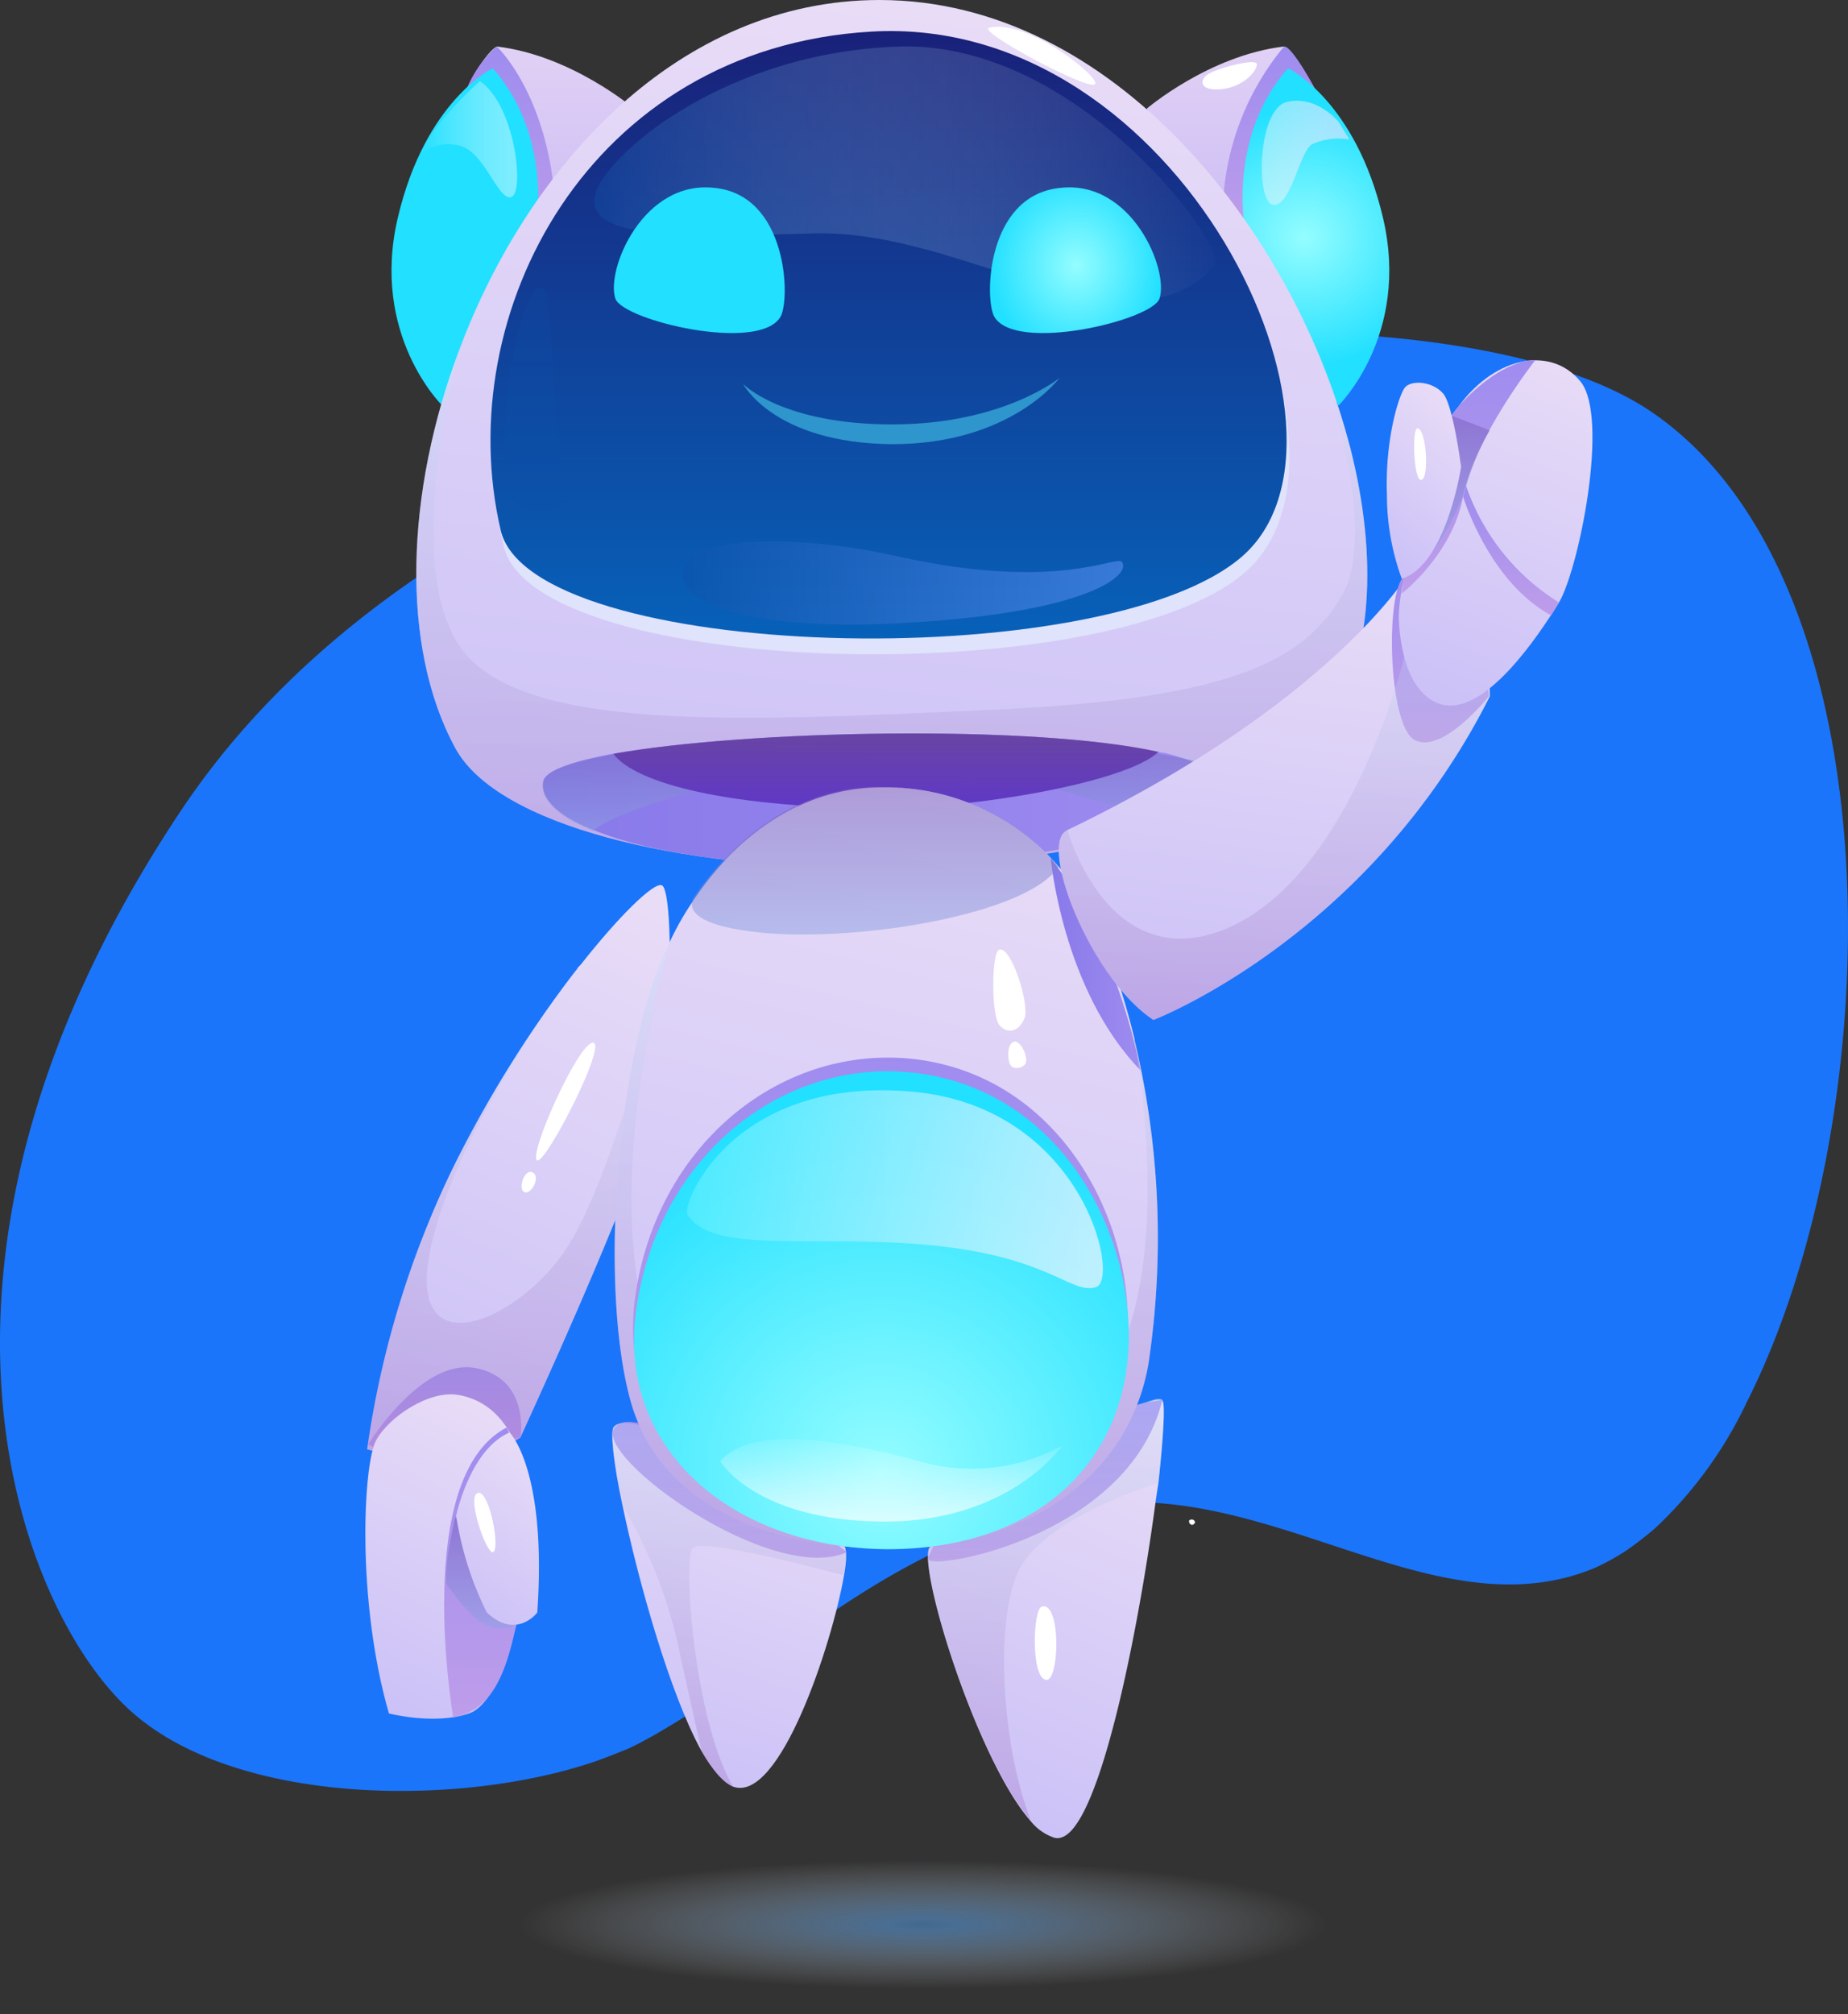 <svg xmlns="http://www.w3.org/2000/svg" xmlns:xlink="http://www.w3.org/1999/xlink" width="186.84" height="203.6" viewBox="0 0 186.84 203.6">
  <rect x="0" y="0" width="186.84" height="203.6" fill="#333333" stroke="none"/>
  <defs>
    <style>
    /* Animation styles*/
     g#robotukas {
      transition: all 100ms linear;
      -webkit-transition: all 100ms linear;
   -moz-transition: all 100ms linear;
   -o-transition: all 100ms linear;
   -ms-transition: all 100ms linear;
    }

    g#ranka {
  transform-box: fill-box;
      -webkit-transform-box: fill-box;
   -moz-transform-box fill-box;
   -o-transform-box: fill-box;
   -ms-transform-box: fill-box;
      transition: all 100ms linear;
      transition: all 100ms linear;
      -webkit-transition: all 100ms linear;
   -moz-transition: all 100ms linear;
   -o-transition: all 100ms linear;
   -ms-transition: all 100ms linear;
    }

    g#robo-1:hover g#ranka {
transform-box: fill-box;
      -webkit-transform-box: fill-box;
   -moz-transform-box fill-box;
   -o-transform-box: fill-box;
   -ms-transform-box: fill-box;
      transform: rotate(10deg) translate(3px, 2px);
      -webkit-transform: rotate(10deg) translate(3px, 2px);
   -moz-transform: rotate(10deg) translate(3px, 2px);
   -o-transform: rotate(10deg) translate(3px, 2px);
   -ms-transform: rotate(10deg) translate(3px, 2px);
      transform-origin: center;
      -webkit-transform-origin: center;
   -moz-transform-origin: center;
   -o-transform-origin: center;
   -ms-transform-origin: center;
      transition: all 100ms linear;
      transition: all 100ms linear;
      -webkit-transition: all 100ms linear;
   -moz-transition: all 100ms linear;
   -o-transition: all 100ms linear;
   -ms-transition: all 100ms linear;
    }

    g#robo-1:hover g#robotukas{
      transform:translatey(-10px);
      transition:all 100ms linear;
      transition: all 100ms linear;
      -webkit-transition: all 100ms linear;
   -moz-transition: all 100ms linear;
   -o-transition: all 100ms linear;
   -ms-transition: all 100ms linear;
    }

    g#robo-1:hover path#seselis {
      transform: translate(7px,20px) scale(0.9);
      -webkit-transform: translate(7px,20px) scale(0.9);
   -moz-transform: translate(7px,20px) scale(0.9);
   -o-transform: translate(7px,20px) scale(0.9);
   -ms-transform: translate(7px,20px) scale(0.9);
    }
    /* Animation styles end*/
      .cls-1 {
        fill: #1a75fa;
      }

      .cls-16, .cls-2, .cls-29, .cls-34, .cls-39, .cls-4, .cls-46, .cls-53 {
        opacity: 0.5;
      }

      .cls-2 {
        fill: url(#radial-gradient);
      }

      .cls-3, .cls-4 {
        fill: #fff;
      }

      .cls-5 {
        fill: url(#linear-gradient);
      }

      .cls-6 {
        fill: url(#linear-gradient-2);
      }

      .cls-7 {
        fill: url(#linear-gradient-3);
      }

      .cls-8 {
        fill: url(#linear-gradient-4);
      }

      .cls-10, .cls-13, .cls-27, .cls-35, .cls-36, .cls-43, .cls-9 {
        opacity: 0.3;
      }

      .cls-9 {
        fill: url(#linear-gradient-5);
      }

      .cls-10 {
        fill: url(#linear-gradient-6);
      }

      .cls-11 {
        fill: url(#linear-gradient-7);
      }

      .cls-12 {
        fill: url(#linear-gradient-8);
      }

      .cls-13 {
        fill: url(#linear-gradient-9);
      }

      .cls-14 {
        fill: url(#linear-gradient-10);
      }

      .cls-15 {
        fill: url(#linear-gradient-11);
      }

      .cls-16 {
        fill: url(#linear-gradient-12);
      }

      .cls-17 {
        fill: url(#linear-gradient-13);
      }

      .cls-18 {
        fill: url(#linear-gradient-14);
      }

      .cls-19 {
        fill: url(#linear-gradient-15);
      }

      .cls-20 {
        fill: url(#linear-gradient-16);
      }

      .cls-21 {
        fill: url(#linear-gradient-17);
      }

      .cls-22 {
        fill: url(#radial-gradient-2);
      }

      .cls-23 {
        fill: url(#radial-gradient-3);
      }

      .cls-24 {
        fill: url(#linear-gradient-18);
      }

      .cls-25 {
        fill: #dfe3fb;
      }

      .cls-26 {
        fill: url(#linear-gradient-19);
      }

      .cls-27 {
        fill: url(#linear-gradient-20);
      }

      .cls-28 {
        fill: url(#linear-gradient-21);
      }

      .cls-29 {
        fill: url(#linear-gradient-22);
      }

      .cls-30 {
        fill: url(#linear-gradient-23);
      }

      .cls-31 {
        fill: url(#linear-gradient-24);
      }

      .cls-32 {
        fill: url(#linear-gradient-25);
      }

      .cls-33 {
        fill: #2f95cd;
      }

      .cls-34 {
        fill: url(#linear-gradient-26);
      }

      .cls-35 {
        fill: url(#linear-gradient-27);
      }

      .cls-36 {
        fill: url(#linear-gradient-28);
      }

      .cls-37 {
        fill: url(#linear-gradient-29);
      }

      .cls-38 {
        fill: url(#radial-gradient-4);
      }

      .cls-39 {
        fill: url(#linear-gradient-30);
      }

      .cls-40, .cls-50, .cls-51, .cls-52 {
        opacity: 0.72;
      }

      .cls-40 {
        fill: url(#linear-gradient-31);
      }

      .cls-41 {
        fill: url(#linear-gradient-32);
      }

      .cls-42 {
        fill: url(#linear-gradient-33);
      }

      .cls-43 {
        fill: url(#linear-gradient-34);
      }

      .cls-44 {
        fill: url(#linear-gradient-35);
      }

      .cls-45 {
        fill: url(#linear-gradient-36);
      }

      .cls-46 {
        fill: url(#linear-gradient-37);
      }

      .cls-47 {
        fill: url(#linear-gradient-38);
      }

      .cls-48 {
        fill: url(#linear-gradient-39);
      }

      .cls-49 {
        opacity: 0.2;
        fill: url(#linear-gradient-40);
      }

      .cls-50 {
        fill: url(#linear-gradient-41);
      }

      .cls-51 {
        fill: url(#linear-gradient-42);
      }

      .cls-52 {
        fill: url(#linear-gradient-43);
      }

      .cls-53 {
        fill: url(#linear-gradient-44);
      }

      .cls-54 {
        fill: url(#radial-gradient-5);
      }

      .cls-55 {
        fill: url(#radial-gradient-6);
      }
    </style>
    <radialGradient id="radial-gradient" cx="0.5" cy="0.502" r="0.5" gradientTransform="translate(0 0.143) scale(1 0.715)" gradientUnits="objectBoundingBox">
      <stop offset="0" stop-color="#559dea"/>
      <stop offset="0.076" stop-color="#5ea9f5"/>
      <stop offset="1" stop-color="#fff" stop-opacity="0"/>
    </radialGradient>
    <linearGradient id="linear-gradient" x1="0.348" y1="0.984" x2="0.534" y2="0.038" gradientUnits="objectBoundingBox">
      <stop offset="0" stop-color="#cbc1f7"/>
      <stop offset="1" stop-color="#e8dcf7"/>
    </linearGradient>
    <linearGradient id="linear-gradient-2" x1="0.322" y1="0.983" x2="0.559" y2="-0.032" xlink:href="#linear-gradient"/>
    <linearGradient id="linear-gradient-3" x1="0.499" y1="1.003" x2="0.499" y2="0.002" gradientUnits="objectBoundingBox">
      <stop offset="0" stop-color="#be9dea"/>
      <stop offset="1" stop-color="#9e8cef"/>
    </linearGradient>
    <linearGradient id="linear-gradient-4" x1="0.502" y1="1" x2="0.502" y2="-0.002" xlink:href="#linear-gradient-3"/>
    <linearGradient id="linear-gradient-5" x1="0.504" y1="0.999" x2="0.504" y2="0.001" gradientUnits="objectBoundingBox">
      <stop offset="0" stop-color="#9d68c2"/>
      <stop offset="1" stop-color="#ccedff"/>
    </linearGradient>
    <linearGradient id="linear-gradient-6" x1="0.501" y1="1" x2="0.501" y2="-0.001" xlink:href="#linear-gradient-5"/>
    <linearGradient id="linear-gradient-7" x1="0.4" y1="1.015" x2="0.646" y2="-0.021" xlink:href="#linear-gradient"/>
    <linearGradient id="linear-gradient-8" x1="0.498" y1="0.999" x2="0.498" y2="0.002" xlink:href="#linear-gradient-3"/>
    <linearGradient id="linear-gradient-9" x1="0.5" y1="1" x2="0.5" y2="0" xlink:href="#linear-gradient-5"/>
    <linearGradient id="linear-gradient-10" x1="0.345" y1="1.002" x2="0.594" y2="0.003" xlink:href="#linear-gradient"/>
    <linearGradient id="linear-gradient-11" x1="0.501" y1="1.001" x2="0.501" y2="0.001" xlink:href="#linear-gradient-3"/>
    <linearGradient id="linear-gradient-12" x1="0.508" y1="0.999" x2="0.508" y2="-0.006" gradientUnits="objectBoundingBox">
      <stop offset="0" stop-color="#8da4e5"/>
      <stop offset="1" stop-color="#755cbb"/>
    </linearGradient>
    <linearGradient id="linear-gradient-13" x1="0.401" y1="0.989" x2="0.688" y2="0.005" xlink:href="#linear-gradient"/>
    <linearGradient id="linear-gradient-14" x1="-37.377" y1="0.999" x2="-37.377" gradientUnits="objectBoundingBox">
      <stop offset="0" stop-color="#b9acf4"/>
      <stop offset="1" stop-color="#e1d1f5"/>
    </linearGradient>
    <linearGradient id="linear-gradient-15" x1="0.505" y1="0.999" x2="0.505" y2="0" xlink:href="#linear-gradient-3"/>
    <linearGradient id="linear-gradient-16" x1="0.498" y1="0.999" x2="0.498" xlink:href="#linear-gradient-14"/>
    <linearGradient id="linear-gradient-17" x1="0.497" y1="1.003" x2="0.497" y2="0" xlink:href="#linear-gradient-3"/>
    <radialGradient id="radial-gradient-2" cx="0.496" cy="0.502" r="0.385" gradientTransform="translate(-0.649) scale(2.299 1)" gradientUnits="objectBoundingBox">
      <stop offset="0" stop-color="#94fdff"/>
      <stop offset="1" stop-color="#22e0ff"/>
    </radialGradient>
    <radialGradient id="radial-gradient-3" cx="0.503" cy="0.502" r="0.385" gradientTransform="matrix(-2.299, 0, 0, 1, -161.935, 0)" xlink:href="#radial-gradient-2"/>
    <linearGradient id="linear-gradient-18" x1="0.46" y1="1.01" x2="0.574" y2="0.009" xlink:href="#linear-gradient"/>
    <linearGradient id="linear-gradient-19" x1="0.5" y1="0.999" x2="0.5" y2="-0.001" gradientUnits="objectBoundingBox">
      <stop offset="0" stop-color="#0665bd"/>
      <stop offset="1" stop-color="#1a1f77"/>
    </linearGradient>
    <linearGradient id="linear-gradient-20" x1="0.5" y1="1" x2="0.5" y2="0.001" xlink:href="#linear-gradient-5"/>
    <linearGradient id="linear-gradient-21" y1="0.502" x2="1.002" y2="0.502" gradientUnits="objectBoundingBox">
      <stop offset="0" stop-color="#8879ea"/>
      <stop offset="1" stop-color="#9e8cef"/>
    </linearGradient>
    <linearGradient id="linear-gradient-22" x1="0.5" y1="0.999" x2="0.5" y2="-0.008" xlink:href="#linear-gradient-12"/>
    <linearGradient id="linear-gradient-23" x1="0.485" y1="1.119" x2="0.508" y2="-0.229" gradientUnits="objectBoundingBox">
      <stop offset="0" stop-color="#5e36cc"/>
      <stop offset="1" stop-color="#6c4a96"/>
    </linearGradient>
    <linearGradient id="linear-gradient-24" x1="0.429" y1="0.999" x2="0.603" y2="0.007" xlink:href="#linear-gradient"/>
    <linearGradient id="linear-gradient-25" x1="0.003" y1="0.501" x2="0.999" y2="0.501" xlink:href="#linear-gradient-21"/>
    <linearGradient id="linear-gradient-26" x1="-0.001" y1="0.495" x2="1" y2="0.495" gradientUnits="objectBoundingBox">
      <stop offset="0" stop-color="#0b52aa"/>
      <stop offset="1" stop-color="#6a9bff"/>
    </linearGradient>
    <linearGradient id="linear-gradient-27" x1="0.46" y1="1.017" x2="0.46" y2="0.004" xlink:href="#linear-gradient-5"/>
    <linearGradient id="linear-gradient-28" x1="0.499" y1="1" x2="0.499" y2="0" xlink:href="#linear-gradient-5"/>
    <linearGradient id="linear-gradient-29" x1="0.5" y1="1.002" x2="0.5" y2="0.001" xlink:href="#linear-gradient-3"/>
    <radialGradient id="radial-gradient-4" cx="0.517" cy="0.843" r="0.763" gradientTransform="translate(0.017) scale(0.966 1)" xlink:href="#radial-gradient-2"/>
    <linearGradient id="linear-gradient-30" x1="0.501" y1="1.004" x2="0.501" y2="0.005" xlink:href="#linear-gradient-12"/>
    <linearGradient id="linear-gradient-31" x1="0.501" y1="1.004" x2="0.501" gradientUnits="objectBoundingBox">
      <stop offset="0" stop-color="#fff" stop-opacity="0.969"/>
      <stop offset="1" stop-color="#fff" stop-opacity="0"/>
    </linearGradient>
    <linearGradient id="linear-gradient-32" x1="0.424" y1="1.025" x2="0.561" y2="-0.03" xlink:href="#linear-gradient"/>
    <linearGradient id="linear-gradient-33" x1="0.505" y1="0.998" x2="0.505" y2="0.001" xlink:href="#linear-gradient-3"/>
    <linearGradient id="linear-gradient-34" x1="0.5" y1="1" x2="0.5" y2="-0.001" xlink:href="#linear-gradient-5"/>
    <linearGradient id="linear-gradient-35" x1="0.388" y1="1.01" x2="0.615" y2="-0.008" xlink:href="#linear-gradient"/>
    <linearGradient id="linear-gradient-36" x1="0.499" y1="0.998" x2="0.499" y2="0" xlink:href="#linear-gradient-3"/>
    <linearGradient id="linear-gradient-37" x1="0.488" y1="0.997" x2="0.488" y2="0.002" xlink:href="#linear-gradient-12"/>
    <linearGradient id="linear-gradient-38" x1="0.296" y1="1.005" x2="0.626" y2="0.006" xlink:href="#linear-gradient"/>
    <linearGradient id="linear-gradient-39" x1="0.499" y1="1" x2="0.499" y2="0.003" xlink:href="#linear-gradient-3"/>
    <linearGradient id="linear-gradient-40" x1="0.181" y1="-0.02" x2="0.181" y2="-1.019" gradientUnits="objectBoundingBox">
      <stop offset="0" stop-color="#0b52aa"/>
      <stop offset="1" stop-color="#00e3ff"/>
    </linearGradient>
    <linearGradient id="linear-gradient-41" y1="0.498" x2="0.999" y2="0.498" gradientUnits="objectBoundingBox">
      <stop offset="0" stop-color="#59eeff"/>
      <stop offset="1" stop-color="#eff4ff"/>
    </linearGradient>
    <linearGradient id="linear-gradient-42" x1="-0.001" y1="0.504" x2="1.001" y2="0.504" gradientUnits="objectBoundingBox">
      <stop offset="0" stop-color="#f9f9f9" stop-opacity="0.588"/>
      <stop offset="1" stop-color="#d4e2ff"/>
    </linearGradient>
    <linearGradient id="linear-gradient-43" x1="0.001" y1="0.504" x2="1.001" y2="0.504" gradientUnits="objectBoundingBox">
      <stop offset="0" stop-color="#22e0ff"/>
      <stop offset="1" stop-color="#fff" stop-opacity="0.6"/>
    </linearGradient>
    <linearGradient id="linear-gradient-44" x1="-0.001" y1="0.499" x2="0.999" y2="0.499" gradientUnits="objectBoundingBox">
      <stop offset="0" stop-color="#0d49a1"/>
      <stop offset="1" stop-color="#fff" stop-opacity="0"/>
    </linearGradient>
    <radialGradient id="radial-gradient-5" cx="0.497" cy="0.498" r="0.545" gradientTransform="translate(0.074) scale(0.852 1)" xlink:href="#radial-gradient-2"/>
    <radialGradient id="radial-gradient-6" cx="0.501" cy="0.498" r="0.545" gradientTransform="matrix(-0.853, 0, 0, 1, -72.045, 0)" xlink:href="#radial-gradient-2"/>
  </defs>
  <g id="robo-1" transform="translate(0 0)">
    <path id="deme" class="cls-1" d="M176.622,141.7a42.045,42.045,0,0,1-9.2,12.7,32.4,32.4,0,0,1-3.1,2.4,23.781,23.781,0,0,1-3.1,1.7c-15.7,6.5-31.8-8.3-49.7-6.5-15,1.5-25.9,9.8-35.5,16.8a89.561,89.561,0,0,1-9.9,6.6c-.9.5-1.8,1-2.7,1.4-1,.4-2,.8-3.1,1.2-13.9,4.8-37.4,4.6-47.8-5.7-10.9-10.7-24.1-45.6,5.8-90.4,33.3-49.9,124.3-56.8,148.6-40.3,25.2,17.1,24.2,71.4,9.7,100.1Z"/>
    <path id="seselis" class="cls-2" d="M93.322,185.4c22.533,0,40.8,4.074,40.8,9.1s-18.267,9.1-40.8,9.1-40.8-4.074-40.8-9.1,18.267-9.1,40.8-9.1Z"/>
    <g id="robotukas">
      <path id="Path_2253" data-name="Path 2253" class="cls-3" d="M113.822,142.7a15.674,15.674,0,0,0-6.5-3.1,4.871,4.871,0,0,0-1.2-.1,2.212,2.212,0,0,0-1.5,1.6,4.8,4.8,0,0,0,1.5,5,5.43,5.43,0,0,0,5.2.9,3.992,3.992,0,0,0,2.4-1.8,2.111,2.111,0,0,0-.5-2.7.54.54,0,0,0-.2.8Z"/>
      <path id="Path_2254" data-name="Path 2254" class="cls-3" d="M106.422,143.9a2.838,2.838,0,0,0-2-2.1,3,3,0,0,0-1,2.6c.2.9,1.2,1.8,2.1,1.5a1.361,1.361,0,0,0,.5-2.3Zm-7.9-3.9a1.5,1.5,0,0,0-.1-1.3,1,1,0,0,0-.5.4.661.661,0,0,0-.1.6c.1.2.5.3.8.3l-.2.2Zm1.8.4c.1,0,.3.1.3.2-.3.2-.7,0-1-.1-.2-.1-.4-.2-.4-.4,0-.1.1-.2.2-.4s.1-.6.3-.7c.1-.1.3.1.4.2a.749.749,0,0,1,.1.5v1Z"/>
      <path id="Path_2255" data-name="Path 2255" class="cls-4" d="M78.522,132.3c-.1-.3-.6-.1-.6.2a.829.829,0,0,0,.3.8,1.231,1.231,0,0,0,.5-1Z"/>
      <path id="Path_2256" data-name="Path 2256" class="cls-3" d="M73.822,141.5c0,.1-.1.3-.2.3a.6.6,0,0,1-.4-.1c-.1,0-.1-.1-.2-.2a.381.381,0,1,1,.5.2Zm20.9.5c.3,0,.5-.4.3-.6-.2,0-.3,0-.4.1s-.2.3-.1.4.3.2.4.1Zm6.5-.5a1.163,1.163,0,0,0,.2-1c-.3.1-.5.2-.8.3-.1,0-.3.1-.3.2a.494.494,0,0,0,.1.7.882.882,0,0,0,.8-.2Z"/>
      <path id="Path_2257" data-name="Path 2257" class="cls-4" d="M77.722,140.7a.367.367,0,0,0-.3.1c0,.2,0,.3.2.4.1.1.3,0,.4-.2,0-.2-.2-.4-.3-.3Z"/>
      <path id="Path_2258" data-name="Path 2258" class="cls-3" d="M96.722,141.5c-.1.2.2.3.3.3a.764.764,0,0,0,.5-.2.749.749,0,0,1,.5.1c.1.1.2.2.1.3,0,.1-.1.1-.1.2a1.456,1.456,0,0,1-.9.6.9.9,0,0,1-1-.3.616.616,0,0,1-.1-.7c.3-.2.5-.4.7-.3Zm2.8-4.2c.1-.2.1-.5-.1-.6a.854.854,0,0,0-.7,0c-.1.1-.2.1-.1.2,0,.1.1.1.2.1a1.08,1.08,0,0,0,.7.3Zm-10.6-2.7c0,.5-.7.8-1.1.6a1.9,1.9,0,0,1,.5-1c.3-.2.8-.3,1,0,0,.2-.1.4-.1.6Zm4.3,5.2a.367.367,0,0,0-.1-.3c-.2,0-.3,0-.4.2-.1.1-.1.4.1.4.1,0,.1,0,.2-.1.2-.1.3-.2.5-.3Zm-5.3-.9a2.09,2.09,0,0,0-.4-.6.616.616,0,0,0-.7-.1c-.1.1-.2.2-.2.3a.683.683,0,1,0,1.3.4Zm-1.3-2.3a.758.758,0,0,0-.4-.2c-.1.1-.2.2-.2.3a.483.483,0,0,0,.7,0Zm14.1-7.5a7.078,7.078,0,0,0-2.9,0,.52.52,0,0,0-.4.2,1.135,1.135,0,0,0-.3.8,2.076,2.076,0,0,0,1.4,1.6,2.673,2.673,0,0,0,2.1-.5,2.075,2.075,0,0,0,.6-1,.875.875,0,0,0-.6-.9c-.1.1-.1.3.1.3Zm.5,20a1.756,1.756,0,0,0-.9-1,1.422,1.422,0,0,0-.2.6.55.55,0,0,0,.3.5c.3.1.5-.1.8-.2v.1Zm-3.3.1c-.1-.1-.2-.2-.3-.2a.756.756,0,0,0-.4.1,2.935,2.935,0,0,1-1,.3c.5.2,1,.5,1.5.7a.1.1,0,0,1,.1.1c.1.1,0,.3,0,.5s.3.3.5.3c1.8.1,0-1.3-.4-1.8Zm6.3-.4a1.086,1.086,0,0,0-.4-.9c-.2.2-.3.5-.5.7a.52.52,0,0,0-.2.4c0,.3.3.5.5.4q.6-.15.6-.6Zm16.3,4.8a.367.367,0,0,0-.3.1c0,.2,0,.3.2.4.1.1.3,0,.4-.2a.319.319,0,0,0-.3-.3Zm-20.1-7.2a.458.458,0,0,0-.5-.4.664.664,0,0,0-.5.4c0,.1-.1.2,0,.3h.2a6.878,6.878,0,0,0,.8-.3Zm2.6-3.2a2.09,2.09,0,0,0-.4-.6.616.616,0,0,0-.7-.1c-.1.1-.2.2-.2.3a.807.807,0,0,0,.4.9.716.716,0,0,0,.9-.5Zm-9.3-8.2c-.2,0-.4.3-.4.5-.1.2-.2.5-.4.6h-.2c-.1-.1,0-.3,0-.5v-.4a.891.891,0,0,1,.5-.8c.2,0,.3.2.4.3a.44.44,0,0,1-.1.5Z"/>
      <path id="Path_2259" data-name="Path 2259" class="cls-3" d="M87.922,137.1c-.2,0-.4.3-.4.5-.1.2-.2.5-.4.6h-.2c-.1-.1,0-.3,0-.5v-.4a.891.891,0,0,1,.5-.8c.2,0,.3.2.4.3s0,.4-.1.5Zm-4.1-2.3a1.422,1.422,0,0,0-.6-.2h-.1a.1.1,0,0,0-.1.1.4.4,0,0,0,.5.5.215.215,0,0,0,.2-.2c.2,0,.2-.1.1-.2Zm27.1,11.5a1.756,1.756,0,0,0-.9-1,1.422,1.422,0,0,0-.2.6.55.55,0,0,0,.3.5c.3.1.5-.1.8-.2v.1Zm-1.9,3.9a.423.423,0,0,0-.1-.7l-.3.3c-.1.1,0,.3.1.4s.3,0,.3-.2Zm-5.2-5.6a.423.423,0,0,0-.1-.7l-.3.3a.6.6,0,0,0,.1.4c.1.1.3,0,.3-.2Zm6.5,4c.1.2.3.2.5,0a2.185,2.185,0,0,0,.3-.5.764.764,0,0,1,.5-.2.367.367,0,0,1,.3.1v.2a1.689,1.689,0,0,1-.3,1,.951.951,0,0,1-1,.4c-.2-.1-.5-.3-.5-.5a1.056,1.056,0,0,1,.2-.5Zm-18.4-11.8c.1.2.3.2.5,0a2.185,2.185,0,0,0,.3-.5.764.764,0,0,1,.5-.2.367.367,0,0,1,.3.1v.2a1.689,1.689,0,0,1-.3,1,.951.951,0,0,1-1,.4c-.2-.1-.5-.3-.5-.5C91.722,137.2,91.722,136.9,91.922,136.8Zm1-2.2c.1.2.3.2.5,0a2.185,2.185,0,0,0,.3-.5.764.764,0,0,1,.5-.2.367.367,0,0,1,.3.1v.2a1.689,1.689,0,0,1-.3,1,.951.951,0,0,1-1,.4c-.2-.1-.5-.3-.5-.5C92.622,135,92.722,134.7,92.922,134.6Zm3,2.2c.1.2.3.2.5,0a2.185,2.185,0,0,0,.3-.5.764.764,0,0,1,.5-.2.367.367,0,0,1,.3.1v.2a1.689,1.689,0,0,1-.3,1,.951.951,0,0,1-1,.4c-.2-.1-.5-.3-.5-.5a1.055,1.055,0,0,1,.2-.5Zm-19.3,17.8c.1.2.3.2.5,0a2.185,2.185,0,0,0,.3-.5.764.764,0,0,1,.5-.2.367.367,0,0,1,.3.1v.2a1.689,1.689,0,0,1-.3,1,.951.951,0,0,1-1,.4c-.2-.1-.5-.3-.5-.5S76.422,154.7,76.622,154.6Zm29.9-5.2c-.1-.1-.2-.1-.2-.2a.52.52,0,0,0-.2.4c0,.2.2.3.3.2l.1-.1c.1-.2.1-.3.2-.5Zm-19.7-1.5a2.09,2.09,0,0,0-.4-.6.616.616,0,0,0-.7-.1c-.1.1-.2.2-.2.3a.807.807,0,0,0,.4.9.716.716,0,0,0,.9-.5Zm19.7-6.1c.3.1.4.7.1.8a1.42,1.42,0,0,1-.6-.2,1,1,0,0,1,.4-.5Z"/>
      <path id="Path_2260" data-name="Path 2260" class="cls-4" d="M85.022,145.4l-.3-.3a.3.3,0,0,0-.4,0c-.2.2-.1.4-.1.7-.1.2-.3.4-.3.6a.382.382,0,0,0,.5.3,1,1,0,0,0,.5-.4,1.422,1.422,0,0,0,.2-.6.55.55,0,0,0-.3-.5Z"/>
      <path id="Path_2261" data-name="Path 2261" class="cls-3" d="M96.422,139.7a2.819,2.819,0,0,0-.3-2.8,2.865,2.865,0,0,0-2.4,1.5,1.912,1.912,0,0,0,.8,2.5c.9.4,2.1-.6,1.8-1.5Zm11.1,0a.192.192,0,0,1-.3.1c-.1,0-.2-.2-.3-.3v-.2c0-.2.2-.3.4-.3.2.1.3.3.2.4-.1.2-.2.3-.4.3Zm-5.4.1a.574.574,0,0,0-.2.7.952.952,0,0,1-.2.7c-.1,0-.1.1-.2,0-.2-.1-.1-.3-.1-.5a.758.758,0,0,0-.2-.4.959.959,0,0,1,.2-.9c.2,0,.4,0,.5.2a.454.454,0,0,1,0,.5Zm-7.3,3c-.1,0-.2-.1-.3-.1-.1.1-.2.3-.1.4s.3.2.4.1C95.022,143.1,94.922,142.9,94.822,142.8Zm5.4-.2c.1.1,0,.2,0,.3a.5.5,0,0,1-.6,0c-.2-.1-.2-.3-.2-.5.1-.2.2-.3.4-.3h.2c.1.1.1.2,0,.2Zm-1.3,8.1a2.953,2.953,0,0,0,1.6-2.3,3.116,3.116,0,0,0-2.8-.4,1.931,1.931,0,0,0-1.1,2.4c.5.9,2,.9,2.3,0Zm7.2-2.8c-.1-.3-.6-.1-.6.2a.829.829,0,0,0,.3.8,1.231,1.231,0,0,0,.5-1Zm-.9-10.4c-.1,0-.2-.1-.3-.1-.1.1-.2.3-.1.4s.3.2.4.1C105.422,137.8,105.422,137.5,105.222,137.5Z"/>
      <path id="Path_2262" data-name="Path 2262" class="cls-3" d="M102.522,141.9a6.187,6.187,0,0,0-2.8-1.4c-.2,0-.3-.1-.5,0a.988.988,0,0,0-.7.7,2.1,2.1,0,0,0,.6,2.2,2.677,2.677,0,0,0,2.3.5,1.9,1.9,0,0,0,1.1-.7.925.925,0,0,0-.2-1.2.192.192,0,0,0-.1.3Zm-11.9,12.5a2.838,2.838,0,0,0-2-2.1,3,3,0,0,0-1,2.6,1.787,1.787,0,0,0,2.1,1.5,1.361,1.361,0,0,0,.5-2.3Zm-6-17.6a1.756,1.756,0,0,0-.9-1,1.422,1.422,0,0,0-.2.6.55.55,0,0,0,.3.5c.3.1.5-.1.8-.2v.1Zm-3.3.1c-.1-.1-.2-.2-.3-.2a.756.756,0,0,0-.4.1,2.935,2.935,0,0,1-1,.3c.5.2,1,.5,1.5.7a.1.1,0,0,1,.1.1c.1.1,0,.3,0,.5s.3.3.5.3c1.8.1,0-1.3-.4-1.8Zm19.9,2.2a.758.758,0,0,0-.4-.2.94.94,0,0,0,.1.9.54.54,0,0,0,.8-.2c0-.2,0-.5.2-.5Zm-14,2.6c.1,0,.3.1.3.2-.3.2-.7,0-1-.1-.2-.1-.4-.2-.4-.4,0-.1.1-.2.2-.4s.1-.6.3-.7c.1-.1.3.1.4.2a.749.749,0,0,1,.1.5v1Zm-1.9,5.1c-.1-.3-.6-.1-.6.2a.829.829,0,0,0,.3.8,1.231,1.231,0,0,0,.5-1Z"/>
      <path id="Path_2263" data-name="Path 2263" class="cls-4" d="M81.522,142c0,.1-.1.3-.2.3a.6.6,0,0,1-.4-.1c-.1,0-.1-.1-.2-.2a.381.381,0,1,1,.5.2Z"/>
      <path id="Path_2264" data-name="Path 2264" class="cls-3" d="M82.722,140.7a.423.423,0,0,0-.1-.7l-.3.3a.6.6,0,0,0,.1.4c.1.1.3,0,.3-.2Zm4.9-4.3a1.086,1.086,0,0,0-.4-.9c-.2.2-.3.5-.5.7a.52.52,0,0,0-.2.4c0,.3.3.5.5.4a.576.576,0,0,0,.6-.6Z"/>
      <path id="Path_2265" data-name="Path 2265" class="cls-4" d="M81.822,146a.365.365,0,0,1-.2.5,1.269,1.269,0,0,1-.6.1c-.1-.1-.2-.2-.1-.3l.1-.1a4.5,4.5,0,0,1,.8-.2Zm-2.9,2.6c-.2,0-.4.3-.4.5-.1.2-.2.5-.4.6h-.2c-.1-.1,0-.3,0-.5v-.4a.891.891,0,0,1,.5-.8c.2,0,.3.2.4.3s0,.4-.1.5Zm16.4-15.6c-.2,0-.4.3-.4.5-.1.2-.2.5-.4.6h-.2c-.1-.1,0-.3,0-.5v-.4a.891.891,0,0,1,.5-.8c.2,0,.3.2.4.3s0,.4-.1.5Zm-18,13.7-.2-.2a.52.52,0,0,0-.2.4c0,.2.2.3.4.2.1,0,.1-.2,0-.4Z"/>
      <path id="Path_2266" data-name="Path 2266" class="cls-3" d="M84.022,139c.1.2.3.2.5,0a2.185,2.185,0,0,0,.3-.5.764.764,0,0,1,.5-.2.367.367,0,0,1,.3.1v.2a1.689,1.689,0,0,1-.3,1,.951.951,0,0,1-1,.4c-.2-.1-.5-.3-.5-.5a1.056,1.056,0,0,1,.2-.5Zm-.2-5a.458.458,0,0,0-.5-.4.664.664,0,0,0-.5.4c0,.1-.1.2,0,.3h.2C83.322,134.2,83.622,134.2,83.822,134Zm5.5,11.8c0,.5-.7.8-1.1.6a1.905,1.905,0,0,1,.5-1,.666.666,0,0,1,1,0c0,.2-.1.4-.1.6Z"/>
      <path id="Path_2267" data-name="Path 2267" class="cls-4" d="M80.222,139.8c-.1-.1-.2-.1-.2-.2a.52.52,0,0,0-.2.4c0,.2.2.3.3.2l.1-.1c.1-.2.1-.3.2-.5Z"/>
      <path id="Path_2268" data-name="Path 2268" class="cls-3" d="M106.322,144.1a2.09,2.09,0,0,0-.4-.6.616.616,0,0,0-.7-.1c-.1.1-.2.2-.2.3a.683.683,0,1,0,1.3.4Zm-12.8,7a.758.758,0,0,0-.4-.2c-.1.1-.2.2-.2.3a.483.483,0,0,0,.7,0Zm-1.7-3.8a.758.758,0,0,0-.4-.2c-.1.1-.2.2-.2.3a.483.483,0,0,0,.7,0Zm6.1-12.3a.271.271,0,0,0-.4-.2,1.381,1.381,0,0,0-.4.3,1.269,1.269,0,0,1-.6.1.215.215,0,0,1-.2-.2v-.2a1.8,1.8,0,0,1,.6-.9.92.92,0,0,1,1-.1.779.779,0,0,1,.3.7.382.382,0,0,1-.3.5Zm3.7,9.3c.1.1.1.3.2.4s.3.2.4.1c.2-.1.2-.4.3-.6s.4-.2.5-.5c.1-.2-.2-.4-.4-.5a.864.864,0,0,0-.6.3,1,1,0,0,0-.4.5.365.365,0,0,0,.2.5Zm-9.5-5.2a5.278,5.278,0,0,0,2.5.4.6.6,0,0,0,.4-.1c.2-.1.3-.4.4-.7a1.638,1.638,0,0,0-1-1.5,1.877,1.877,0,0,0-1.9.2c-.3.2-.6.5-.6.8s.1.8.4.9a.188.188,0,0,0,0-.3Zm4.1-4.6c0-.1.1-.3,0-.4,0-.1-.2-.2-.3-.3a5.01,5.01,0,0,1-.8-.7c0,.6.1,1.1.1,1.7v.1a.758.758,0,0,1-.4.2c-.2.1-.1.4,0,.6.8,1.6,1.2-.6,1.4-1.2Z"/>
      <path id="Path_2269" data-name="Path 2269" class="cls-3" d="M92.222,138.9l-.2-.2c-.2,0-.3.2-.2.4,0,.2.2.3.3.2.1,0,.2-.2.1-.4Zm1.3-4.4c.2-.1.2-.4.1-.6a.713.713,0,0,0-.6-.3.215.215,0,0,0-.2.2c0,.1,0,.1.1.2a2.655,2.655,0,0,0,.6.5Zm-1.6,2.7a1.479,1.479,0,0,0,.4-1.3,1.268,1.268,0,0,0-.6.1.55.55,0,0,0-.3.5c0,.3.3.4.6.5-.1,0-.1.1-.2.1Zm-1.8,1.1v.4a1.16,1.16,0,0,1-.4-1c0-.2,0-.4.2-.5.1-.1.3,0,.4,0,.3,0,.6-.3.8-.1a.3.3,0,0,1,0,.4,1.38,1.38,0,0,1-.4.3c-.3.2-.6.3-.9.5Zm4.8-2.3a1.555,1.555,0,0,0,.6-.8c-.3,0-.6-.1-.8-.1h-.4a.483.483,0,0,0-.1.7c.1.3.4.3.7.2Zm-4-1.8a.271.271,0,0,0,.2.4c.2.1.4,0,.6.1a.446.446,0,0,1,.4.3.188.188,0,0,1,0,.3c0,.1-.1.1-.2.1a1.389,1.389,0,0,1-1.1.2.871.871,0,0,1-.8-.6.663.663,0,0,1,.2-.7.878.878,0,0,1,.7-.1Zm5.9,10.6a1.494,1.494,0,0,0,.3-.7c0-.2,0-.5-.3-.6-.1-.1-.2-.1-.4-.1a.657.657,0,0,0-.5.8.961.961,0,0,0,.9.6Zm3.5-4.3a1.479,1.479,0,0,0,.4-1.3,1.268,1.268,0,0,0-.6.1.55.55,0,0,0-.3.5c0,.3.3.4.6.5-.1,0-.1.1-.2.1Zm-11-2.2c-.2,0-.4.3-.5.5s-.2.5-.4.6h-.2c-.1-.1,0-.3.1-.5v-.4a.858.858,0,0,1,.6-.7c.2,0,.3.2.4.3,0,.2,0,.4-.2.5Zm14.8,12.3h-.3a.283.283,0,0,0,.4.4C104.322,150.8,104.322,150.6,104.122,150.6Zm-8.6-12.3V138c-.1,0-.3-.1-.5,0-.1.1-.2.3,0,.4h.2a1.268,1.268,0,0,0,.6-.1Z"/>
      <path id="Path_2271" data-name="Path 2271" class="cls-5" d="M85.322,159.3c-1.2,6.9-6.5,23-11.2,21.3-1-.4-2.1-1.7-3.2-3.6-3.2-5.8-6.4-17.2-8-24.9-.9-4.2-1.2-7.3-.9-7.8,2.1-3.1,22.2,10.4,23.3,11.9.3.4.3,1.5,0,3.1Z"/>
      <path id="Path_2272" data-name="Path 2272" class="cls-6" d="M117.122,149.9c-.1.6-.2,1.3-.3,2-1.4,10.5-4.3,26-7.5,31.7-.8,1.4-1.5,2.1-2.3,2.2a1.268,1.268,0,0,1-.6-.1,5.128,5.128,0,0,1-2.2-1.6c-4.8-5.4-10.2-21.6-10.4-26.5,0-.6,0-1,.2-1.2,2.7-3.7,22.4-16.3,23.5-14.8.3.3.1,3.6-.4,8.3Z"/>
      <path id="Path_2273" data-name="Path 2273" class="cls-7" d="M62.122,144.3c-2.2,2.9,15.9,16,23.5,12.6C85.622,156.9,65.022,140.5,62.122,144.3Z"/>
      <path id="Path_2274" data-name="Path 2274" class="cls-8" d="M93.822,157.5c-.6,1.5,20.3-1.9,23.7-16,0,0-18,2.1-23.7,16Z"/>
      <path id="Path_2275" data-name="Path 2275" class="cls-9" d="M70.022,156.5c-1,1.3.2,17.5,4.1,24.1-1-.4-2.1-1.7-3.2-3.6-.6-2.8-1.6-7.1-2.5-11.3a49.982,49.982,0,0,0-5.5-13.6c-.9-4.2-1.2-7.3-.9-7.8,2.1-3.1,22.2,10.4,23.3,11.9a5.975,5.975,0,0,1-.1,3c.1.1-14.2-3.9-15.2-2.7Z"/>
      <path id="Path_2276" data-name="Path 2276" class="cls-3" d="M105.322,162.4c-.9.3-1.1,7.1.4,7.4C107.122,170.2,107.322,161.8,105.322,162.4Z"/>
      <path id="Path_2277" data-name="Path 2277" class="cls-10" d="M117.122,149.9s-11.4,3.4-14.1,8.8c-2.6,5.4-1.6,18.3,1.2,25.3-4.8-5.4-10.2-21.6-10.4-26.5,0-.6,0-1,.2-1.2,2.7-3.7,22.4-16.3,23.5-14.8.3.4.1,3.7-.4,8.4Z"/>
      <path id="Path_2278" data-name="Path 2278" class="cls-11" d="M67.722,96.7c0,6-.9,14.7-3.6,21.8-4.5,11.7-11.3,26.3-11.5,26.8-4.2,2.5-9.1,2.4-12.3,1.9a25.566,25.566,0,0,1-3.2-.7,95.692,95.692,0,0,1,8.7-28.5,120.117,120.117,0,0,1,12.4-19.9l.1-.1c0-.1.1-.1.1-.2l.1-.1.1-.1.1-.1c4.1-5.2,7.5-8.4,8.2-8,.5.2.8,3.1.8,7.2Z"/>
      <path id="Path_2279" data-name="Path 2279" class="cls-12" d="M37.222,146s5.4-8.8,10.9-7.7,4.5,7,4.5,7a15.227,15.227,0,0,1-15.4.7Z"/>
      <path id="Path_2280" data-name="Path 2280" class="cls-13" d="M67.722,96.7c0,6-.9,14.7-3.6,21.8-4.5,11.7-11.3,26.3-11.5,26.8l-12.3,1.9a25.566,25.566,0,0,1-3.2-.7,95.692,95.692,0,0,1,8.7-28.5,120.117,120.117,0,0,1,12.4-19.9c-2.3,3.1-12,16.4-14.6,27.7-3,12.9,9,7.9,13.9,0s10-29.1,10-29.1Z"/>
      <path id="Path_2281" data-name="Path 2281" class="cls-3" d="M54.322,117.3c-1-.4,4.1-11.8,5.6-11.9C61.522,105.3,55.222,117.6,54.322,117.3Zm-.5,1.2c-.8-.4-1.5,1.7-.8,2S54.722,118.9,53.822,118.5Z"/>
      <path id="Path_2282" data-name="Path 2282" class="cls-14" d="M46.322,141c-2.9-.5-7,2.2-8.3,4.6s-2,16.2,1.3,27.6c0,0,4.6,1.2,8.1,0s5.9-11.3,6-18.9c.2-7.6-2.4-12.5-7.1-13.3Z"/>
      <path id="Path_2283" data-name="Path 2283" class="cls-15" d="M45.822,173.6s-4.2-24.3,5.4-29.3c0,0,2.8,4.8,1.8,14.2C51.922,168,50.322,172.8,45.822,173.6Z"/>
      <path id="Path_2284" data-name="Path 2284" class="cls-16" d="M45.122,160.1s2.5,3.6,4.1,4.2a4.258,4.258,0,0,0,3,0l-6.2-11c.1-.1-1.1,4.3-.9,6.8Z"/>
      <path id="Path_2285" data-name="Path 2285" class="cls-17" d="M46.122,153.2s1.4-6.7,5.4-8.4c0,0,3.8,3.7,2.8,18.2,0,0-2.1,2.8-5.1,0a32.95,32.95,0,0,1-3.1-9.8Z"/>
      <path id="Path_2286" data-name="Path 2286" class="cls-3" d="M48.422,150.9c-1.4,0,.7,6.1,1.4,6C50.622,156.7,49.522,150.9,48.422,150.9Z"/>
      <path id="Path_2287" data-name="Path 2287" class="cls-18" d="M64.122,11s-6.3-5.4-13.9-6.3c0,0-2.3,1.1-5.1,9.6-2.7,8.4,2.3,25.1,2.3,25.1Z"/>
      <path id="Path_2288" data-name="Path 2288" class="cls-19" d="M47.222,8.9a11.512,11.512,0,0,1,3-4.2s6.3,5.8,6,19.7l-1.8,1.9Z"/>
      <path id="Path_2289" data-name="Path 2289" class="cls-20" d="M115.922,11s6.3-5.4,13.9-6.3c0,0,2.3,1.1,5.1,9.6,2.7,8.4-2.3,25.1-2.3,25.1Z"/>
      <path id="Path_2290" data-name="Path 2290" class="cls-21" d="M129.822,4.7a26.86,26.86,0,0,0-6.2,17.3l2.4,1.5,7-14.4s-2.4-4.5-3.2-4.4Z"/>
      <path id="Path_2291" data-name="Path 2291" class="cls-22" d="M125.822,22.8s-1.6-9.1,4.4-15.9c0,0,6.8,3.2,9.6,15.1s-4.5,19-4.5,19Z"/>
      <path id="Path_2292" data-name="Path 2292" class="cls-23" d="M54.222,22.8s1.6-9.1-4.4-15.9c0,0-6.8,3.2-9.6,15.1s4.5,19,4.5,19Z"/>
      <path id="Path_2293" data-name="Path 2293" class="cls-24" d="M134.122,73.3c-14,19.6-79.6,18.1-88.1,2.3-5.6-10.3-5-25.9.4-40.2,7-18.8,22.3-35.4,42.5-35.4,23.8,0,42.1,23.7,47.6,45.3,2.8,11,2.3,21.5-2.4,28Z"/>
      <path id="Path_2294" data-name="Path 2294" class="cls-25" d="M50.922,55.2c3.1,13.3,60.8,14.8,74.9,2.7s-6.2-55-37.5-53.1c-28.5,1.7-42.5,28.5-37.4,50.4Z"/>
      <path id="Path_2295" data-name="Path 2295" class="cls-26" d="M50.622,53.6c3.1,13.3,60.8,14.8,74.9,2.7s-6.2-55-37.5-53.1c-28.5,1.7-42.5,28.5-37.4,50.4Z"/>
      <path id="Path_2296" data-name="Path 2296" class="cls-27" d="M134.122,73.3c-14,19.6-79.6,18.1-88.1,2.3-5.6-10.3-5-25.9.4-40.2-.2.8-5.7,20.9-.1,29.7,5.7,9,28.4,7.8,52.8,6.7,24.4-1,32.4-4.6,36.5-11.5,3.2-5.4,0-17.3-1.5-22.2l2.4,7.1C139.322,56.3,138.822,66.8,134.122,73.3Z"/>
      <path id="Path_2297" data-name="Path 2297" class="cls-28" d="M89.022,87.7c-13.6,0-23.5-1.5-29-3.8-3.6-1.4-5.4-3.2-5.1-4.9.2-1.1,2.8-2,7-2.8,12.4-2.2,38-2.9,51.8-.8q1.8.3,3.3.6c.2,0,.4.1.6.1h.1c2.4.6,4.1,1.3,4.8,2.2a1.612,1.612,0,0,1,.4.7c1.4,4.5-21.6,8.7-33.9,8.7Z"/>
      <path id="Path_2298" data-name="Path 2298" class="cls-29" d="M122.922,78a.758.758,0,0,1-.2.4c-1.3,1.9-6.8,4.3-6.8,4.3s-20.8-8.5-37.7-4.7-18.2,6-18.2,6c-3.6-1.4-5.4-3.2-5.1-4.9.2-1.1,2.8-2,7-2.8,12.4-2.2,38-2.9,51.8-.8,1.4.3,2.8.5,3.9.8h.1C121.122,76.9,123.022,77.5,122.922,78Z"/>
      <path id="Path_2299" data-name="Path 2299" class="cls-30" d="M117.122,76c-3.2,3.1-18.7,5.7-27.5,5.7-15.8,0-25.4-2.5-27.6-5.5C75.422,73.8,104.522,73.2,117.122,76Z"/>
      <path id="Path_2300" data-name="Path 2300" class="cls-31" d="M116.122,137.8c-1.9,11.2-12,18.7-26.4,18.7-12.6,0-23.2-4.7-26-15s-1.7-29.4,2-41.2a38.628,38.628,0,0,1,2-5.1,28.63,28.63,0,0,1,2.4-4.2c4.6-6.9,11.3-11.4,18.9-11.4a22.973,22.973,0,0,1,18.1,8.1,27.21,27.21,0,0,1,4.5,7.5,76.178,76.178,0,0,1,3.1,9.9v.1a85.935,85.935,0,0,1,1.4,32.6Z"/>
      <path id="Path_2301" data-name="Path 2301" class="cls-32" d="M106.222,86.7s1.2,13.4,9.1,21.5C115.322,108.2,113.122,95.8,106.222,86.7Z"/>
      <path id="Path_2306" data-name="Path 2306" class="cls-33" d="M75.122,38.8s3.9,4.1,15.1,4.1,16.9-4.7,16.9-4.7-4.9,6.7-16.9,6.7C78.222,44.8,75.122,38.8,75.122,38.8Z"/>
      <path id="Path_2308" data-name="Path 2308" class="cls-34" d="M69.022,57.5c-.8,3.1,5.7,6.3,21.8,5.5,19.5-1,23.6-5,22.6-6.2-.6-.7-6.4,3-22.4-.5C80.522,53.9,69.922,54.2,69.022,57.5Z"/>
      <path id="Path_2309" data-name="Path 2309" class="cls-35" d="M134.022,37.8l-.5-1.4C133.622,36.7,133.822,37.2,134.022,37.8Z"/>
      <path id="Path_2310" data-name="Path 2310" class="cls-36" d="M116.122,137.8c-1.9,11.2-12,18.7-26.4,18.7-12.6,0-23.2-4.7-26-15s-1.7-29.4,2-41.2a38.628,38.628,0,0,1,2-5.1s-7.6,25.2-1.5,41.3,34.4,15.7,44,5c9.1-10.1,4.9-34,4.5-36.3a85.935,85.935,0,0,1,1.4,32.6Z"/>
      <path id="Path_2311" data-name="Path 2311" class="cls-37" d="M64.222,131.1c2.1-15.1,14.3-25.3,27.7-24.1,14.5,1.4,22.3,15.2,22.1,27.1s-8.9,21.1-24.4,21.1c-15.6.1-27.4-10-25.4-24.1Z"/>
      <path id="Path_2312" data-name="Path 2312" class="cls-38" d="M64.322,132.4c2.1-15.1,14.3-25.3,27.7-24,14.5,1.4,22.3,15.2,22.1,27.1s-8.9,21.1-24.4,21.1c-15.6-.1-27.4-10.1-25.4-24.2Z"/>
      <path id="Path_2313" data-name="Path 2313" class="cls-39" d="M107.022,87.6c-3.1,4.8-20,7.6-29.8,6.7-8.5-.8-7.2-3.1-7.2-3.4,4.6-6.9,11.3-11.4,18.9-11.4,8,.1,14,3.3,18.1,8.1Z"/>
      <path id="Path_2314" data-name="Path 2314" class="cls-3" d="M101.022,96c-.8.3-.8,6.6,0,7.6s2.1.7,2.6-.8c.4-1.5-1.4-7.2-2.6-6.8Zm1.5,9.3c-.7.2-.7,1.7-.4,2.3s1.4.4,1.6-.2c.2-.7-.6-2.3-1.2-2.1Z"/>
      <path id="Path_2315" data-name="Path 2315" class="cls-40" d="M72.822,147.7s3.5,6,16.4,6.1,18.2-7.7,18.2-7.7a18.981,18.981,0,0,1-14.5,1.6c-8.5-2.3-16.9-3.6-20.1,0Z"/>
      <path id="Path_2316" data-name="Path 2316" class="cls-3" d="M100.022,2.8c-1.4.3,10.2,6.5,10.7,5.7.5-.7-6.8-6.6-10.7-5.7Zm22.3,4.6c-1.2.6-1.1,1.9,1.3,1.6s3.7-2.2,3.4-2.6c-.2-.4-3.4.3-4.7,1Z"/>
      <g id="ranka">
        <path id="Path_2302" data-name="Path 2302" class="cls-41" d="M150.622,70.4c-12.3,24.4-34,32.7-34,32.7-6-3.9-11.2-16.5-9.1-18.9a1.38,1.38,0,0,1,.4-.3c26.4-12.7,34.4-25.8,34.4-25.8a7.914,7.914,0,0,1,6.8,4.7,19.7,19.7,0,0,1,1.5,7.6Z"/>
        <path id="Path_2303" data-name="Path 2303" class="cls-42" d="M142.222,58.1c-2.2.6-2,15.2.8,16.7s7.5-4.4,7.5-4.4-.5-14.4-8.3-12.3Z"/>
        <path id="Path_2317" data-name="Path 2317" class="cls-43" d="M150.622,70.4c-12.3,24.4-34,32.7-34,32.7-6-3.9-11.2-16.5-9.1-18.9a1.38,1.38,0,0,1,.4-.3s3.9,14.2,15.2,10.3c13.4-4.7,18.9-28,18.9-28V59.3l7,3.6A18.133,18.133,0,0,1,150.622,70.4Z"/>
        <path id="Path_2318" data-name="Path 2318" class="cls-44" d="M141.422,62.2s-.1,7.7,4.3,9c4.4,1.2,9.8-6.9,11.9-10.3,2-3.4,5.1-18.6,2.2-22.3-2.9-3.6-8.5-2.7-12.3,2.4,0,0-5.9,14.7-6.1,21.2Z"/>
        <path id="Path_2319" data-name="Path 2319" class="cls-45" d="M141.722,60s5.1-3.9,6.2-9.8,7.3-13.8,7.3-13.8-3.2-.3-7.7,4.6S141.722,60,141.722,60Z"/>
        <path id="Path_2320" data-name="Path 2320" class="cls-46" d="M146.722,42l3.9,1.5a25.534,25.534,0,0,0-2.4,5.7,25.368,25.368,0,0,1-3.3,6.5Z"/>
        <path id="Path_2321" data-name="Path 2321" class="cls-47" d="M141.722,58.5a24.786,24.786,0,0,1-1.5-8.5c-.2-5.6,1.2-10,1.8-10.8s2.8-.7,3.9.6c1,1.2,1.8,7.4,1.8,7.4S146.222,57.1,141.722,58.5Z"/>
        <path id="Path_2322" data-name="Path 2322" class="cls-48" d="M147.922,50.2s2.6,8.6,8.9,12l.8-1.3a22.416,22.416,0,0,1-9.4-11.8Z"/>
        <path id="Path_2323" data-name="Path 2323" class="cls-3" d="M143.322,43.3c-.6-.1-.4,5.5.4,5.2C144.522,48.3,144.222,43.4,143.322,43.3Z"/>
      </g>
      <path id="Path_2324" data-name="Path 2324" class="cls-49" d="M51.322,49.2a41.235,41.235,0,0,1,.1-10.6c.8-6.1,2.4-10,3.4-9.5,1,.6.8,6.5,1.4,12.4a85.5,85.5,0,0,0,1.3,8.9S53.422,54.4,51.322,49.2Z"/>
      <path id="Path_2325" data-name="Path 2325" class="cls-50" d="M69.522,122.8c2.6,4.1,13.1,1.9,24.9,3.1s13.9,5,16.4,4.2-1.4-18.6-19.2-19.8c-17.7-1.3-22.8,11.5-22.1,12.5Z"/>
      <path id="Path_2326" data-name="Path 2326" class="cls-51" d="M135.322,12.3s-2.2-2.7-5.2-2-3.2,10.2-1.4,10.4,2.6-5.2,3.9-6.1a6.459,6.459,0,0,1,3.8-.5Z"/>
      <path id="Path_2327" data-name="Path 2327" class="cls-52" d="M42.522,15.6a4.3,4.3,0,0,1,3.8-.9c2.6.4,4.1,5.8,5.4,5.2,1.3-.5.4-9.2-3.2-11.7,0,0-4.5,3.9-6,7.4Z"/>
      <path id="Path_2307" data-name="Path 2307" class="cls-53" d="M60.122,19.9c-.7,4.3,8.9,4.1,22,3.7,15.7-.5,31.5,13,40.7,3.3,1.5-1.6-13.5-22.6-31.7-22.2-18.2.5-30.4,11.4-31,15.2Z"/>
      <path id="Path_2304" data-name="Path 2304" class="cls-54" d="M100.522,32c2.1,3.7,15.9.4,16.7-1.8,1-2.9-2.8-12.1-10.1-11.2C99.722,19.8,99.522,30.2,100.522,32Z"/>
      <path id="Path_2305" data-name="Path 2305" class="cls-55" d="M78.922,32c-2.1,3.7-15.9.4-16.7-1.8-1-2.9,2.8-12.1,10.1-11.2C79.622,19.8,79.922,30.2,78.922,32Z"/>
    </g>
  </g>
</svg>
